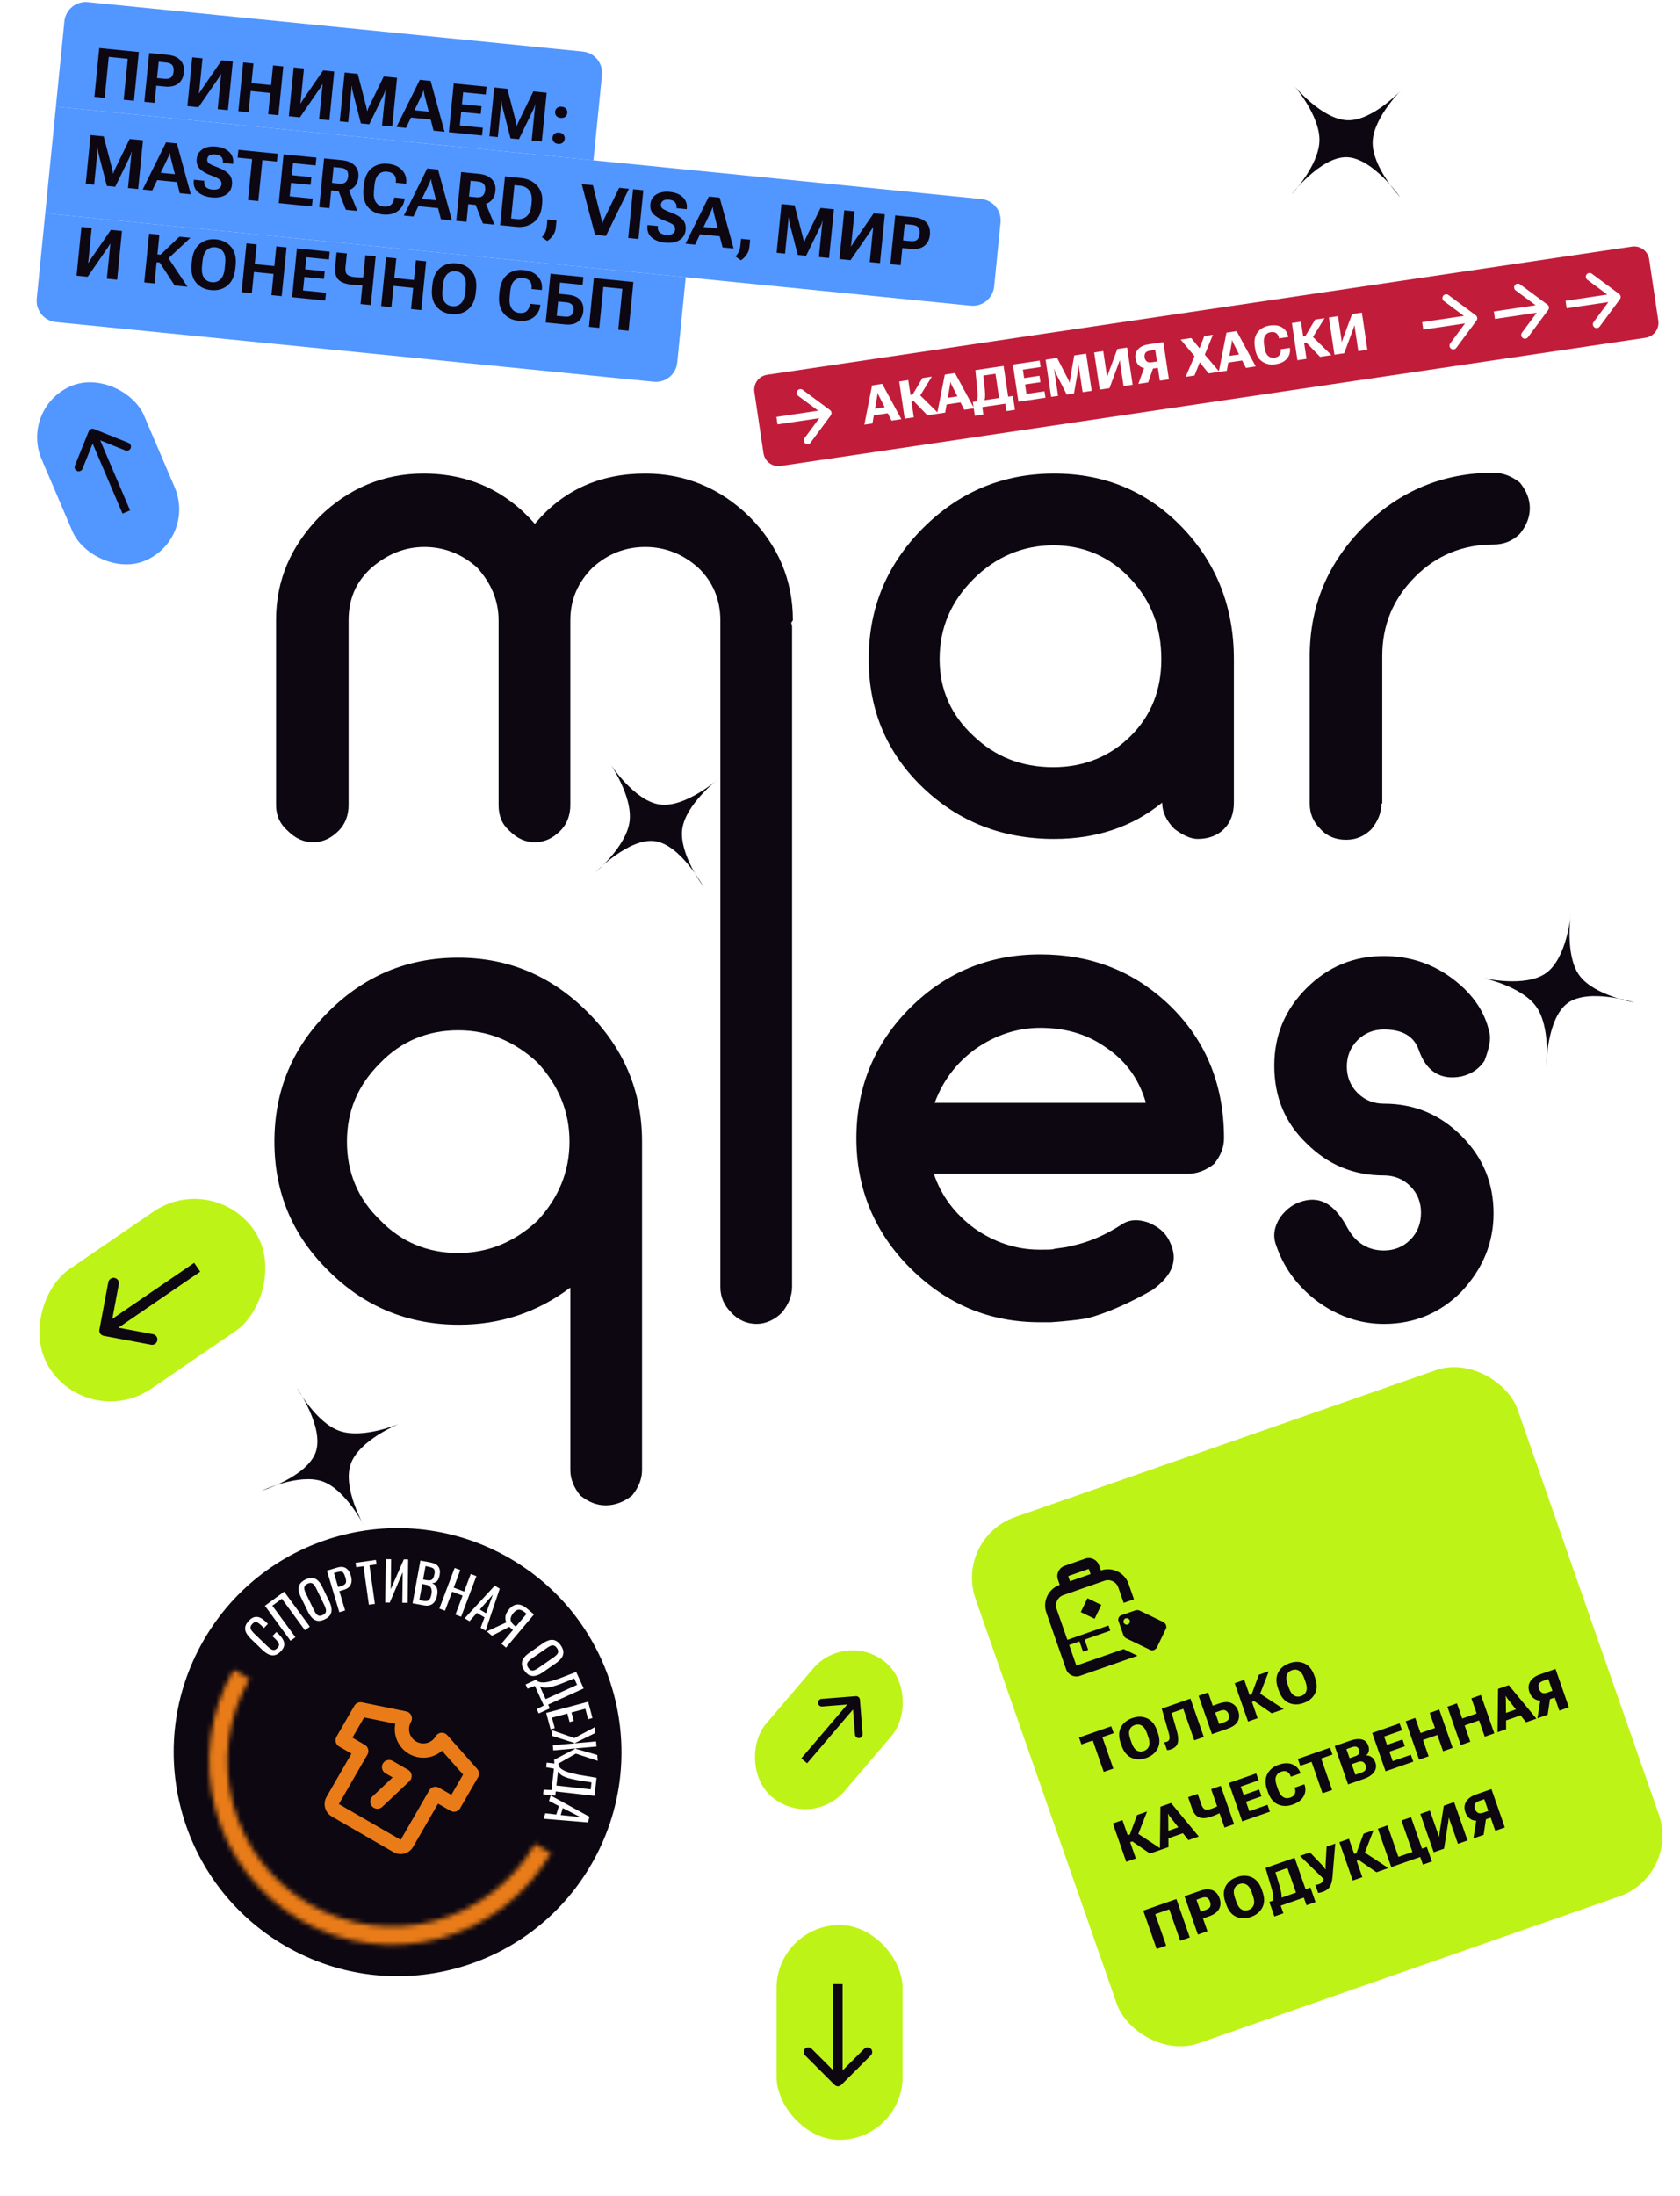 <svg width="346" height="452" viewBox="0 0 346 452" fill="none" xmlns="http://www.w3.org/2000/svg">
<path d="M162.957 128.205C162.957 128.375 163.127 128.545 163.127 129.054V264.867C163.127 266.904 162.278 268.602 161.09 270.13C159.562 271.658 157.695 272.506 155.827 272.506C153.79 272.506 151.922 271.658 150.564 270.13C149.206 268.772 148.357 267.074 148.357 264.867V127.696C148.357 123.452 146.83 119.717 143.774 116.831C140.548 113.945 136.813 112.587 132.909 112.587C128.834 112.587 125.269 113.945 122.044 116.831C118.988 119.887 117.46 123.452 117.46 127.696V165.723C117.46 167.761 116.781 169.628 115.423 170.986C113.895 172.514 112.197 173.363 110.16 173.363C108.123 173.363 106.425 172.514 104.897 170.986C103.369 169.628 102.69 167.93 102.69 165.723V127.696C102.69 123.621 101.162 120.056 98.276 116.831C95.051 113.945 91.316 112.587 87.411 112.587C83.507 112.587 79.942 113.945 76.546 116.831C73.321 119.717 71.793 123.282 71.793 127.696V165.723C71.793 167.761 71.114 169.628 69.756 170.986C68.228 172.514 66.53 173.363 64.493 173.363C62.456 173.363 60.758 172.514 59.23 170.986C57.702 169.628 56.853 167.93 56.853 165.723V127.696C56.853 119.377 59.909 112.417 65.851 106.305C71.793 100.533 78.923 97.477 87.242 97.477C96.579 97.477 104.218 101.043 110.16 107.833C115.932 100.873 123.572 97.477 132.909 97.477C141.227 97.477 148.357 100.533 154.299 106.305C160.241 112.247 163.297 119.377 163.297 127.696C163.127 127.866 162.957 128.205 162.957 128.205Z" fill="#0D0711"/>
<path d="M254.12 165.214C254.12 167.421 253.441 169.289 252.083 170.647C250.725 172.005 248.858 172.684 246.651 172.684C245.293 172.684 243.765 172.005 241.897 170.647C240.2 168.949 239.351 167.082 239.351 165.214C233.069 170.307 225.6 172.684 217.111 172.684C206.416 172.684 197.419 169.119 190.119 162.158C182.649 155.028 178.914 146.2 178.914 135.675C178.914 125.149 182.649 116.152 190.119 108.682C197.588 101.212 206.586 97.477 217.111 97.477C227.637 97.477 236.465 101.212 243.595 108.682C250.555 115.982 254.12 124.98 254.12 135.675V165.214ZM216.942 157.914C223.223 157.914 228.656 155.707 232.9 151.463C237.144 147.219 239.181 141.956 239.181 135.675C239.181 129.224 237.144 123.791 232.9 119.207C228.656 114.624 223.223 112.247 216.942 112.247C210.66 112.247 205.058 114.624 200.474 119.207C195.891 123.791 193.514 129.224 193.514 135.675C193.514 141.956 195.891 147.219 200.474 151.463C204.888 155.707 210.321 157.914 216.942 157.914Z" fill="#0D0711"/>
<path d="M284.508 165.384C284.508 167.251 283.829 168.949 282.471 170.647C280.943 172.175 279.245 172.854 277.208 172.854C275.171 172.854 273.303 172.175 271.945 170.647C270.417 169.119 269.738 167.421 269.738 165.384V135.165C269.738 124.64 273.473 115.812 280.943 108.342C288.243 101.042 297.24 97.308 307.596 97.308C309.464 97.308 311.331 97.987 313.029 99.345C314.387 101.042 315.066 102.74 315.066 104.608C315.066 106.475 314.387 108.173 313.029 109.87C311.501 111.398 309.633 112.077 307.596 112.077C301.315 112.077 295.882 114.284 291.468 118.698C286.885 123.282 284.678 128.714 284.678 134.996V165.384H284.508Z" fill="#0D0711"/>
<path d="M132.231 302.555C132.231 304.423 131.552 306.12 130.194 307.818C128.496 309.176 126.629 309.855 124.762 309.855C122.894 309.855 121.196 309.176 119.499 307.818C118.141 306.12 117.462 304.423 117.462 302.555V265.037C110.671 270.13 103.032 272.676 94.543 272.676C84.018 272.676 75.02 268.941 67.72 261.641C60.251 254.341 56.516 245.514 56.516 234.988C56.516 224.463 60.251 215.635 67.55 208.335C75.02 200.865 83.848 197.13 94.373 197.13C104.729 197.13 113.557 200.865 121.027 208.335C128.496 215.805 132.231 224.632 132.231 234.988V302.555ZM117.292 234.988C117.292 228.877 115.085 223.444 110.671 218.691C105.918 214.277 100.485 212.07 94.373 212.07C88.092 212.07 82.66 214.277 78.246 218.86C73.662 223.444 71.455 228.707 71.455 234.988C71.455 241.269 73.662 246.702 78.246 251.116C82.66 255.7 88.092 257.907 94.373 257.907C100.485 257.907 105.918 255.7 110.671 251.286C115.085 246.532 117.292 241.1 117.292 234.988Z" fill="#0D0711"/>
<path d="M192.329 241.609C193.857 246.193 196.743 249.928 200.648 252.814C204.722 255.7 209.306 257.227 214.059 257.227C215.927 257.227 216.945 257.227 217.115 257.058L218.303 256.888L219.492 256.718L220.34 256.548L221.02 256.379C224.075 255.7 227.471 254.341 230.866 252.134C232.564 250.946 234.431 250.946 236.468 251.625C238.505 252.474 240.033 253.662 240.882 255.53C242.75 259.265 241.561 262.49 237.317 265.546C232.224 268.432 227.81 270.299 224.075 271.318L223.057 271.488L221.868 271.658L220.34 271.827L218.643 271.997L216.436 272.167H214.229C203.703 272.167 194.876 268.432 187.406 260.962C180.106 253.662 176.371 244.665 176.371 234.309C176.371 223.784 180.106 214.786 187.406 207.486C194.706 200.186 203.703 196.451 214.229 196.451C224.415 196.451 232.903 199.677 240.033 206.128C248.012 213.428 252.087 222.765 252.087 234.309C252.087 236.176 251.408 237.874 250.05 239.572C248.352 240.93 246.484 241.609 244.617 241.609H192.329ZM235.959 226.839C234.431 221.746 231.545 218.011 227.301 215.295C223.566 212.749 219.152 211.56 214.229 211.56C209.475 211.56 204.892 213.088 200.817 215.974C196.913 218.86 194.197 222.425 192.499 227.009H235.959V226.839Z" fill="#0D0711"/>
<path d="M277.551 252.813C279.249 255.869 281.795 257.397 285.021 257.397C287.058 257.397 288.926 256.718 290.454 255.19C291.981 253.662 292.66 251.795 292.66 249.588C292.66 247.551 291.981 245.683 290.454 244.155C288.926 242.627 287.058 241.948 285.021 241.948C278.74 241.948 273.477 239.741 269.063 235.327C264.649 231.083 262.442 225.821 262.442 219.369C262.442 213.088 264.649 207.825 269.063 203.411C273.477 198.997 278.74 196.791 285.021 196.791C290.284 196.791 295.037 198.318 299.281 201.544C303.525 204.77 305.902 208.504 306.751 212.579C307.091 213.767 306.751 215.635 305.732 218.351C304.714 219.879 303.186 221.067 300.979 221.576C296.735 222.425 293.679 220.558 292.151 215.974C291.133 213.258 288.756 211.9 285.021 211.9C282.984 211.9 281.116 212.579 279.588 214.107C278.061 215.635 277.382 217.502 277.382 219.539C277.382 221.576 278.061 223.444 279.588 224.972C281.116 226.5 282.984 227.179 285.021 227.179C291.302 227.179 296.565 229.386 300.979 233.8C305.393 238.214 307.6 243.476 307.6 249.758C307.6 255.869 305.393 261.132 300.979 265.885C296.565 270.299 291.302 272.506 285.021 272.506C279.928 272.506 275.175 270.809 270.93 267.583C267.026 264.527 264.31 260.792 262.782 256.209C262.103 254.341 262.442 252.474 263.63 250.606C264.989 248.739 266.517 247.72 268.384 247.211C272.119 246.193 275.005 248.06 277.551 252.813Z" fill="#0D0711"/>
<rect x="196.564" y="316.624" width="118.246" height="114.717" rx="13.236" transform="rotate(-19.233 196.564 316.624)" fill="#BEF318"/>
<g clip-path="url(#clip0_52_1860)">
<path d="M226.723 323.257L226.353 322.198C225.947 321.033 224.661 320.413 223.497 320.819L219.261 322.297C218.097 322.703 217.476 323.989 217.882 325.153L218.252 326.212C215.922 327.025 214.681 329.596 215.494 331.925L219.557 343.572C219.964 344.737 221.249 345.358 222.414 344.951L234.273 340.814L231.416 339.435L221.675 342.834L220.198 338.598L222.315 337.859L223.054 339.977L224.113 339.608L223.374 337.49L228.668 335.643L228.299 334.584L219.828 337.539L217.612 331.186C217.205 330.022 217.826 328.736 218.991 328.33L227.461 325.375C228.626 324.968 229.911 325.589 230.318 326.753L231.426 329.93L233.544 329.191L232.435 326.015C231.623 323.685 229.052 322.444 226.723 323.257ZM224.605 323.996L220.369 325.473L220 324.414L224.235 322.937L224.605 323.996ZM223.965 328.97L222.586 331.826L225.442 333.205L226.821 330.349L223.965 328.97ZM239.71 333.929L234.568 331.447C234.319 331.415 234.071 331.383 233.859 331.457L230.894 332.491C230.471 332.639 230.195 333.21 230.343 333.634L231.377 336.598C231.451 336.81 231.631 336.985 231.81 337.16L236.952 339.642C237.095 339.711 237.344 339.743 237.661 339.632C237.873 339.558 238.048 339.378 238.223 339.198L240.153 335.199C240.222 335.057 240.254 334.808 240.143 334.49C240.069 334.278 239.89 334.104 239.71 333.929ZM232.268 334.387C231.951 334.498 231.522 334.291 231.411 333.973C231.301 333.656 231.507 333.227 231.825 333.116C232.143 333.006 232.571 333.212 232.682 333.53C232.793 333.848 232.586 334.276 232.268 334.387Z" fill="#0D0711"/>
</g>
<path d="M222.726 359.064L222.23 357.643L228.864 355.328L229.36 356.749L227.033 357.561L229.292 364.038L227.318 364.727L225.058 358.25L222.726 359.064ZM230.976 359.289L230.809 358.811C230.369 357.549 230.379 356.469 230.84 355.57C231.305 354.669 232.089 354.027 233.192 353.642C234.291 353.258 235.306 353.273 236.238 353.687C237.169 354.1 237.854 354.938 238.295 356.2L238.461 356.677C238.902 357.939 238.886 359.022 238.414 359.925C237.942 360.828 237.156 361.471 236.057 361.854C234.954 362.239 233.941 362.224 233.017 361.808C232.096 361.39 231.416 360.551 230.976 359.289ZM233.059 358.738C233.329 359.512 233.681 360.032 234.115 360.299C234.551 360.56 235.031 360.6 235.555 360.417C236.087 360.231 236.444 359.9 236.626 359.423C236.807 358.942 236.763 358.314 236.493 357.54L236.219 356.754C235.947 355.976 235.592 355.457 235.152 355.197C234.711 354.933 234.225 354.894 233.693 355.079C233.169 355.262 232.818 355.593 232.641 356.073C232.466 356.548 232.514 357.174 232.785 357.952L233.059 358.738ZM239.262 351.7L245.175 349.638L247.93 357.536L245.961 358.222L243.702 351.746L241.304 352.582L242.352 356.214C242.651 357.246 242.725 358.078 242.572 358.711C242.424 359.343 241.942 359.801 241.129 360.085C241.013 360.125 240.888 360.161 240.752 360.192C240.621 360.222 240.489 360.235 240.359 360.232L239.791 358.605C239.889 358.607 239.976 358.601 240.052 358.586C240.127 358.568 240.203 358.546 240.278 358.52C240.618 358.401 240.809 358.192 240.851 357.894C240.895 357.59 240.828 357.129 240.648 356.51L239.262 351.7ZM246.851 349.053L248.82 348.366L249.772 351.094L251.02 350.659C252.09 350.286 252.954 350.252 253.613 350.558C254.275 350.862 254.741 351.401 255.011 352.175C255.284 352.96 255.255 353.672 254.922 354.311C254.593 354.949 253.892 355.456 252.818 355.83L249.606 356.951L246.851 349.053ZM250.262 352.499L251.085 354.859L252.197 354.471C252.642 354.316 252.928 354.105 253.053 353.838C253.178 353.567 253.174 353.242 253.042 352.862C252.914 352.497 252.716 352.242 252.446 352.096C252.176 351.951 251.819 351.956 251.374 352.111L250.262 352.499ZM261.914 352.657L258.08 350.003L258.979 348.254L264.383 351.796L261.914 352.657ZM256.437 349.201L257.788 348.73L259.262 344.723L261.318 344.006L259.025 349.904L256.937 350.633L256.437 349.201ZM257.038 354.358L254.283 346.46L256.257 345.771L259.012 353.669L257.038 354.358ZM263.37 347.987L263.204 347.51C262.763 346.248 262.774 345.167 263.235 344.268C263.7 343.368 264.483 342.725 265.586 342.34C266.686 341.957 267.701 341.972 268.632 342.385C269.563 342.798 270.249 343.636 270.689 344.898L270.856 345.376C271.296 346.638 271.28 347.72 270.808 348.623C270.336 349.526 269.551 350.169 268.451 350.553C267.348 350.937 266.335 350.922 265.411 350.506C264.491 350.089 263.81 349.249 263.37 347.987ZM265.454 347.437C265.724 348.211 266.076 348.731 266.509 348.997C266.945 349.259 267.426 349.298 267.95 349.115C268.482 348.93 268.839 348.598 269.021 348.121C269.202 347.64 269.157 347.013 268.887 346.239L268.613 345.452C268.342 344.675 267.986 344.156 267.547 343.895C267.106 343.631 266.619 343.592 266.088 343.778C265.563 343.961 265.213 344.292 265.035 344.772C264.86 345.246 264.908 345.873 265.179 346.65L265.454 347.437ZM236.831 381.531L232.997 378.877L233.895 377.128L239.299 380.67L236.831 381.531ZM231.354 378.075L232.705 377.604L234.179 373.597L236.234 372.88L233.942 378.779L231.853 379.507L231.354 378.075ZM231.954 383.232L229.199 375.334L231.173 374.645L233.929 382.543L231.954 383.232ZM238.881 380.816L238.986 371.889L241.188 371.121L246.888 378.022L244.751 378.768L241.007 374.002C240.919 373.89 240.841 373.782 240.771 373.676C240.706 373.569 240.641 373.46 240.578 373.348L240.535 373.363C240.554 373.49 240.57 373.616 240.582 373.742C240.597 373.867 240.603 374.001 240.6 374.144L240.65 380.199L238.881 380.816ZM240.059 378.592L240.008 377.052L243.458 375.848L244.382 377.083L240.059 378.592ZM247.428 371.445C247.621 371.998 247.877 372.329 248.194 372.437C248.511 372.542 248.937 372.501 249.472 372.314C249.917 372.159 250.298 372.001 250.615 371.842C250.932 371.679 251.257 371.49 251.592 371.276L252.081 372.676C251.657 372.949 251.252 373.179 250.867 373.367C250.485 373.549 250.046 373.726 249.55 373.899C248.458 374.28 247.592 374.339 246.953 374.075C246.317 373.81 245.84 373.222 245.522 372.311L244.691 369.929L246.66 369.243L247.428 371.445ZM251.412 367.585L254.167 375.483L252.193 376.172L249.437 368.274L251.412 367.585ZM255.833 374.902L253.077 367.004L258.724 365.034L259.22 366.455L255.531 367.742L256.129 369.456L259.319 368.343L259.807 369.743L256.617 370.855L257.297 372.803L261.045 371.495L261.539 372.911L255.833 374.902ZM261.134 368.89L260.968 368.413C260.526 367.147 260.537 366.067 260.999 365.171C261.464 364.271 262.251 363.627 263.361 363.24C264.424 362.869 265.351 362.839 266.142 363.152C266.932 363.464 267.488 364.041 267.81 364.882L267.857 365.017L265.856 365.716L265.795 365.56C265.633 365.13 265.39 364.834 265.065 364.671C264.741 364.509 264.335 364.512 263.846 364.683C263.337 364.861 262.989 365.183 262.802 365.649C262.62 366.115 262.665 366.738 262.937 367.519L263.233 368.365C263.496 369.121 263.843 369.633 264.273 369.9C264.706 370.163 265.191 370.201 265.73 370.013C266.211 369.845 266.524 369.592 266.67 369.253C266.814 368.91 266.82 368.531 266.687 368.115L266.639 367.961L268.641 367.263L268.694 367.415C268.961 368.263 268.881 369.056 268.453 369.793C268.028 370.529 267.286 371.082 266.226 371.452C265.113 371.841 264.095 371.825 263.173 371.404C262.252 370.983 261.572 370.145 261.134 368.89ZM267.79 363.465L267.295 362.044L273.929 359.729L274.424 361.15L272.097 361.962L274.357 368.439L272.382 369.128L270.123 362.651L267.79 363.465ZM277.639 367.294L274.883 359.396L278.035 358.297C278.982 357.966 279.785 357.877 280.442 358.029C281.103 358.18 281.558 358.611 281.807 359.323C281.958 359.757 281.987 360.149 281.894 360.498C281.8 360.847 281.628 361.12 281.376 361.317L281.384 361.339C281.774 361.316 282.14 361.424 282.482 361.662C282.823 361.895 283.084 362.269 283.263 362.783C283.514 363.502 283.423 364.161 282.99 364.758C282.558 365.355 281.879 365.815 280.953 366.138L277.639 367.294ZM279.141 365.304L280.459 364.844C280.86 364.704 281.121 364.503 281.241 364.242C281.364 363.98 281.368 363.681 281.25 363.345C281.134 363.012 280.946 362.782 280.686 362.653C280.43 362.523 280.101 362.529 279.7 362.669L278.382 363.129L279.141 365.304ZM277.952 361.897L279.113 361.492C279.511 361.353 279.768 361.172 279.885 360.949C280.005 360.725 280.013 360.462 279.909 360.162C279.805 359.866 279.636 359.667 279.402 359.566C279.172 359.464 278.858 359.482 278.46 359.621L277.299 360.026L277.952 361.897ZM285.363 364.599L282.608 356.701L288.254 354.731L288.75 356.153L285.062 357.439L285.66 359.154L288.849 358.041L289.337 359.44L286.148 360.553L286.827 362.5L290.576 361.193L291.069 362.608L285.363 364.599ZM292.263 362.192L289.507 354.294L291.477 353.607L292.563 356.721L295.535 355.684L294.449 352.57L296.418 351.883L299.174 359.781L297.204 360.468L296.035 357.116L293.062 358.153L294.232 361.505L292.263 362.192ZM300.844 359.198L298.089 351.3L300.058 350.613L301.144 353.727L304.117 352.69L303.03 349.576L305 348.889L307.755 356.787L305.786 357.474L304.616 354.122L301.644 355.159L302.813 358.511L300.844 359.198ZM308.422 356.555L308.527 347.628L310.729 346.86L316.429 353.761L314.291 354.507L310.548 349.741C310.46 349.629 310.382 349.521 310.312 349.415C310.247 349.308 310.182 349.199 310.119 349.087L310.075 349.102C310.095 349.229 310.111 349.355 310.122 349.481C310.137 349.606 310.144 349.74 310.141 349.883L310.19 355.938L308.422 356.555ZM309.599 354.331L309.549 352.791L312.999 351.587L313.923 352.822L309.599 354.331ZM323.117 351.428L321.148 352.115L320.203 349.408L318.43 350.027L318.009 349.955C317.256 350.112 316.62 350.038 316.1 349.732C315.582 349.422 315.21 348.942 314.982 348.291C314.705 347.495 314.757 346.773 315.139 346.125C315.522 345.476 316.212 344.978 317.21 344.63L320.361 343.53L323.117 351.428ZM319.721 348.025L318.879 345.611L317.837 345.974C317.353 346.144 317.052 346.37 316.936 346.654C316.824 346.936 316.83 347.255 316.953 347.609C317.08 347.971 317.277 348.235 317.546 348.4C317.817 348.561 318.195 348.557 318.679 348.388L319.721 348.025ZM318.75 352.951L316.64 353.688L317.336 349.368L319.386 348.653L318.75 352.951ZM238.213 401.172L235.458 393.274L242.282 390.893L245.037 398.791L243.068 399.478L240.808 393.001L237.922 394.008L240.182 400.485L238.213 401.172ZM246.708 398.208L243.952 390.31L247.174 389.186C248.162 388.842 249 388.803 249.689 389.069C250.382 389.335 250.875 389.889 251.169 390.731C251.463 391.574 251.425 392.318 251.053 392.962C250.682 393.607 250.001 394.102 249.01 394.448L247.757 394.885L248.677 397.521L246.708 398.208ZM247.271 393.491L248.366 393.109C248.844 392.942 249.137 392.718 249.245 392.437C249.354 392.156 249.34 391.818 249.202 391.424C249.066 391.033 248.869 390.765 248.611 390.62C248.353 390.471 247.985 390.48 247.507 390.646L246.411 391.028L247.271 393.491ZM252.541 392.011L252.374 391.534C251.934 390.272 251.944 389.191 252.405 388.292C252.87 387.392 253.654 386.749 254.757 386.364C255.856 385.981 256.872 385.996 257.803 386.409C258.734 386.823 259.42 387.66 259.86 388.922L260.027 389.4C260.467 390.662 260.451 391.744 259.979 392.647C259.507 393.55 258.721 394.193 257.622 394.577C256.519 394.962 255.506 394.946 254.582 394.53C253.661 394.113 252.981 393.273 252.541 392.011ZM254.624 391.461C254.894 392.235 255.246 392.755 255.68 393.021C256.116 393.283 256.596 393.322 257.121 393.139C257.652 392.954 258.009 392.623 258.191 392.145C258.373 391.664 258.328 391.037 258.058 390.263L257.784 389.476C257.512 388.699 257.157 388.18 256.717 387.92C256.276 387.656 255.79 387.616 255.258 387.802C254.734 387.985 254.383 388.316 254.206 388.796C254.031 389.271 254.079 389.897 254.35 390.674L254.624 391.461ZM269.073 392.17L268.525 390.597L263.767 392.257L264.316 393.83L262.461 394.477L261.416 391.483L269.889 388.527L270.934 391.521L269.073 392.17ZM260.643 384.487L266.632 382.398L269.387 390.296L267.413 390.985L265.153 384.508L262.679 385.371L263.518 388.157C263.754 388.939 263.892 389.568 263.933 390.045C263.972 390.518 263.934 390.967 263.819 391.393L262.072 392.002C262.209 391.488 262.268 391.001 262.25 390.541C262.234 390.076 262.102 389.43 261.854 388.604L260.643 384.487ZM270.895 387.975C270.998 387.967 271.113 387.954 271.24 387.934C271.366 387.91 271.497 387.874 271.635 387.826C271.924 387.725 272.151 387.585 272.316 387.406C272.479 387.224 272.586 386.943 272.636 386.564L272.682 386.816L267.733 382.014L269.794 381.295L272.337 383.961C272.515 384.146 272.64 384.302 272.712 384.427C272.783 384.548 272.869 384.668 272.971 384.786L273.015 384.771C273.015 384.621 273.011 384.474 273.001 384.332C272.991 384.185 272.994 383.99 273.01 383.745L273.217 380.101L274.996 379.48L274.432 386.303C274.359 387.2 274.174 387.886 273.877 388.358C273.582 388.826 273.098 389.178 272.425 389.412C272.197 389.492 272.012 389.547 271.868 389.576C271.729 389.609 271.597 389.624 271.471 389.624L270.895 387.975ZM283.48 385.379L279.645 382.726L280.544 380.976L285.948 384.518L283.48 385.379ZM278.003 381.924L279.353 381.452L280.827 377.446L282.883 376.728L280.591 382.627L278.502 383.356L278.003 381.924ZM278.603 387.081L275.848 379.183L277.822 378.494L280.578 386.392L278.603 387.081ZM293.049 383.805L292.5 382.232L286.534 384.314L283.778 376.416L285.747 375.729L288.007 382.206L290.893 381.199L288.633 374.722L290.607 374.034L292.867 380.51L293.86 380.164L294.904 383.158L293.049 383.805ZM302.237 378.835L300.263 379.524L298.694 375.027C298.651 374.905 298.604 374.765 298.554 374.608C298.502 374.448 298.455 374.303 298.415 374.176L298.366 374.193C298.355 374.334 298.339 374.476 298.319 374.617C298.302 374.753 298.283 374.901 298.262 375.063L297.404 380.522L295.278 381.263L292.522 373.366L294.491 372.679L296.045 377.132C296.088 377.255 296.139 377.407 296.199 377.59C296.257 377.768 296.306 377.919 296.345 378.044L296.394 378.027C296.405 377.909 296.419 377.768 296.435 377.604C296.454 377.439 296.474 377.28 296.494 377.128L297.35 371.681L299.482 370.938L302.237 378.835ZM309.924 376.154L307.954 376.841L307.01 374.134L305.236 374.753L304.816 374.681C304.063 374.838 303.427 374.764 302.907 374.458C302.389 374.148 302.016 373.668 301.789 373.017C301.512 372.221 301.564 371.499 301.946 370.851C302.328 370.202 303.019 369.704 304.017 369.355L307.168 368.256L309.924 376.154ZM306.528 372.751L305.685 370.337L304.644 370.7C304.159 370.869 303.859 371.096 303.743 371.38C303.631 371.662 303.636 371.981 303.76 372.335C303.886 372.697 304.084 372.96 304.353 373.126C304.624 373.287 305.002 373.283 305.486 373.114L306.528 372.751ZM305.557 377.677L303.447 378.413L304.143 374.094L306.193 373.379L305.557 377.677Z" fill="#0D0711"/>
<path d="M13.261 4.39C13.503 1.966 15.665 0.196 18.09 0.438L120.026 10.608C122.451 10.85 124.22 13.012 123.978 15.437L122.226 32.998L11.509 21.952L13.261 4.39Z" fill="#5296FF"/>
<path d="M11.51 21.952L202.111 40.968C204.536 41.211 206.305 43.372 206.063 45.797L204.749 58.968C204.507 61.393 202.345 63.162 199.921 62.92L9.32 43.904L11.51 21.952Z" fill="#5296FF"/>
<path d="M9.318 43.904L141.231 57.065L139.479 74.627C139.237 77.051 137.075 78.821 134.65 78.579L11.519 66.294C9.094 66.052 7.324 63.89 7.566 61.465L9.318 43.904Z" fill="#5296FF"/>
<path d="M19.44 19.927L20.442 9.889L28.591 10.702L27.589 20.74L25.473 20.529L26.314 12.098L22.398 11.707L21.557 20.138L19.44 19.927ZM29.726 20.953L30.728 10.916L34.554 11.297C35.721 11.414 36.59 11.784 37.159 12.407C37.733 13.03 37.967 13.864 37.863 14.907C37.76 15.946 37.365 16.719 36.678 17.226C35.996 17.733 35.069 17.929 33.897 17.812L32.188 17.641L31.836 21.164L29.726 20.953ZM32.345 16.062L33.869 16.214C34.517 16.279 34.98 16.174 35.258 15.9C35.536 15.626 35.701 15.225 35.754 14.697C35.806 14.173 35.722 13.754 35.503 13.439C35.284 13.12 34.851 12.928 34.203 12.864L32.679 12.712L32.345 16.062ZM46.948 22.672L44.831 22.46L45.441 16.346C45.458 16.185 45.475 16.008 45.494 15.815C45.519 15.617 45.541 15.439 45.562 15.278L45.514 15.273C45.425 15.418 45.337 15.56 45.248 15.7C45.16 15.839 45.061 15.992 44.952 16.157L40.881 22.066L38.592 21.838L39.594 11.8L41.71 12.011L41.1 18.127C41.084 18.287 41.064 18.466 41.039 18.663C41.02 18.861 41 19.038 40.98 19.194L41.035 19.199C41.107 19.081 41.19 18.943 41.285 18.785C41.384 18.628 41.486 18.471 41.59 18.315L45.66 12.405L47.949 12.634L46.948 22.672ZM49.085 22.885L50.087 12.847L52.196 13.058L51.792 17.111L55.832 17.514L56.236 13.461L58.346 13.671L57.344 23.709L55.234 23.498L55.67 19.134L51.63 18.731L51.195 23.095L49.085 22.885ZM67.837 24.756L65.721 24.545L66.331 18.43C66.347 18.269 66.364 18.092 66.383 17.899C66.408 17.702 66.43 17.523 66.451 17.362L66.403 17.358C66.314 17.502 66.226 17.644 66.137 17.784C66.049 17.923 65.95 18.076 65.841 18.241L61.77 24.151L59.481 23.922L60.483 13.884L62.599 14.095L61.989 20.211C61.973 20.372 61.953 20.55 61.929 20.748C61.909 20.945 61.889 21.122 61.869 21.278L61.924 21.283C61.996 21.165 62.079 21.027 62.174 20.87C62.273 20.712 62.375 20.555 62.479 20.399L66.55 14.49L68.838 14.718L67.837 24.756ZM69.974 24.969L70.976 14.931L73.678 15.201L75.429 21.941C75.468 22.103 75.502 22.255 75.529 22.397C75.557 22.535 75.577 22.69 75.587 22.862L75.629 22.866C75.678 22.7 75.73 22.549 75.785 22.416C75.84 22.282 75.903 22.142 75.973 21.996L79.028 15.735L81.772 16.008L80.77 26.046L78.681 25.838L79.32 19.433C79.336 19.277 79.355 19.107 79.378 18.924C79.406 18.736 79.435 18.567 79.463 18.417L79.408 18.412C79.37 18.561 79.319 18.727 79.254 18.911C79.194 19.091 79.129 19.256 79.058 19.407L76.055 25.576L74.324 25.403L72.619 18.765C72.58 18.603 72.546 18.428 72.519 18.239C72.491 18.046 72.474 17.873 72.466 17.719L72.411 17.713C72.409 17.866 72.402 18.037 72.388 18.226C72.378 18.411 72.366 18.581 72.35 18.738L71.711 25.142L69.974 24.969ZM81.653 26.134L86.465 16.428L88.691 16.65L91.559 27.123L89.284 26.896L87.414 19.544C87.374 19.383 87.343 19.229 87.321 19.083C87.303 18.937 87.287 18.791 87.274 18.646L87.219 18.641C87.177 18.78 87.13 18.922 87.079 19.065C87.032 19.205 86.974 19.347 86.904 19.494L83.618 26.33L81.653 26.134ZM84.031 24.137L84.677 22.62L89.11 23.063L89.45 24.677L84.031 24.137ZM92.449 27.211L93.45 17.174L100.207 17.848L100.046 19.454L95.386 18.989L95.139 21.464L99.172 21.866L99.014 23.452L94.981 23.05L94.704 25.821L99.441 26.294L99.281 27.893L92.449 27.211ZM100.791 28.044L101.792 18.006L104.495 18.276L106.245 25.016C106.285 25.178 106.318 25.33 106.346 25.472C106.374 25.609 106.393 25.764 106.404 25.937L106.445 25.941C106.494 25.774 106.547 25.624 106.602 25.49C106.657 25.357 106.72 25.216 106.79 25.07L109.845 18.809L112.588 19.083L111.587 29.121L109.498 28.912L110.137 22.508C110.153 22.352 110.172 22.182 110.195 21.998C110.223 21.811 110.251 21.642 110.28 21.492L110.225 21.486C110.187 21.636 110.135 21.802 110.071 21.986C110.011 22.166 109.946 22.331 109.875 22.482L106.871 28.65L105.141 28.478L103.436 21.839C103.396 21.677 103.363 21.502 103.335 21.314C103.308 21.121 103.29 20.947 103.283 20.794L103.227 20.788C103.226 20.941 103.218 21.112 103.204 21.301C103.195 21.486 103.183 21.656 103.167 21.812L102.528 28.217L100.791 28.044ZM113.79 28.324C113.822 28.007 113.957 27.747 114.195 27.543C114.434 27.335 114.756 27.251 115.16 27.291C115.565 27.331 115.864 27.477 116.057 27.729C116.255 27.976 116.338 28.258 116.306 28.575C116.275 28.892 116.139 29.155 115.9 29.363C115.662 29.567 115.341 29.648 114.936 29.608C114.527 29.567 114.226 29.424 114.032 29.177C113.839 28.925 113.758 28.641 113.79 28.324ZM114.322 22.995C114.353 22.678 114.488 22.417 114.727 22.214C114.966 22.006 115.29 21.922 115.699 21.963C116.103 22.003 116.402 22.149 116.595 22.4C116.789 22.647 116.87 22.929 116.838 23.246C116.806 23.563 116.669 23.823 116.426 24.026C116.187 24.23 115.866 24.312 115.462 24.271C115.057 24.231 114.758 24.088 114.565 23.841C114.371 23.594 114.29 23.312 114.322 22.995ZM17.653 37.838L18.655 27.8L21.357 28.07L23.108 34.811C23.147 34.972 23.181 35.124 23.209 35.266C23.237 35.404 23.256 35.559 23.267 35.732L23.308 35.736C23.357 35.569 23.409 35.419 23.464 35.285C23.52 35.151 23.582 35.011 23.652 34.865L26.707 28.604L29.451 28.878L28.45 38.915L26.361 38.707L27 32.302C27.015 32.146 27.035 31.976 27.057 31.793C27.085 31.605 27.114 31.436 27.143 31.286L27.088 31.281C27.049 31.43 26.998 31.597 26.933 31.781C26.874 31.96 26.808 32.126 26.738 32.276L23.734 38.445L22.004 38.272L20.299 31.634C20.259 31.472 20.225 31.297 20.198 31.108C20.171 30.916 20.153 30.742 20.145 30.588L20.09 30.583C20.089 30.736 20.081 30.907 20.067 31.096C20.058 31.28 20.045 31.451 20.03 31.607L19.391 38.012L17.653 37.838ZM29.387 39.009L34.199 29.303L36.426 29.525L39.294 39.997L37.019 39.77L35.148 32.419C35.109 32.257 35.078 32.103 35.055 31.957C35.037 31.812 35.022 31.666 35.008 31.521L34.953 31.515C34.911 31.655 34.865 31.797 34.813 31.94C34.767 32.079 34.708 32.222 34.638 32.368L31.352 39.205L29.387 39.009ZM31.766 37.011L32.411 35.495L36.844 35.937L37.184 37.552L31.766 37.011ZM39.909 37.183L39.928 36.997L42.078 37.212L42.063 37.37C42.014 37.862 42.135 38.248 42.428 38.528C42.725 38.803 43.159 38.97 43.729 39.026C44.294 39.083 44.74 39.011 45.066 38.812C45.392 38.612 45.574 38.324 45.612 37.947C45.652 37.547 45.537 37.227 45.269 36.987C45.001 36.742 44.39 36.444 43.436 36.094C42.411 35.718 41.646 35.268 41.141 34.744C40.641 34.216 40.43 33.543 40.507 32.724C40.596 31.837 41.004 31.163 41.732 30.702C42.465 30.241 43.404 30.068 44.548 30.182C45.688 30.296 46.573 30.66 47.203 31.276C47.838 31.891 48.11 32.654 48.02 33.564L48.002 33.736L45.886 33.525L45.901 33.374C45.944 32.946 45.84 32.59 45.59 32.305C45.34 32.016 44.942 31.844 44.395 31.789C43.848 31.735 43.433 31.797 43.151 31.978C42.873 32.159 42.716 32.425 42.681 32.774C42.647 33.123 42.758 33.401 43.016 33.608C43.279 33.811 43.884 34.092 44.833 34.451C45.844 34.83 46.608 35.289 47.125 35.828C47.647 36.368 47.865 37.093 47.779 38.003C47.684 38.955 47.254 39.659 46.489 40.116C45.723 40.574 44.75 40.744 43.569 40.626C42.402 40.509 41.474 40.155 40.786 39.561C40.102 38.969 39.81 38.176 39.909 37.183ZM48.939 32.444L49.099 30.838L57.186 31.645L57.026 33.251L54.041 32.953L53.199 41.385L51.083 41.174L51.924 32.742L48.939 32.444ZM57.405 41.804L58.406 31.767L65.162 32.441L65.002 34.047L60.342 33.582L60.095 36.057L64.128 36.459L63.97 38.045L59.937 37.643L59.66 40.414L64.396 40.887L64.237 42.486L57.405 41.804ZM65.747 42.637L66.748 32.599L70.402 32.963C71.574 33.08 72.459 33.449 73.056 34.071C73.658 34.688 73.909 35.497 73.809 36.499C73.708 37.51 73.3 38.27 72.586 38.779C71.872 39.284 70.931 39.478 69.764 39.361L68.219 39.207L67.856 42.847L65.747 42.637ZM68.375 37.649L69.85 37.796C70.466 37.858 70.913 37.751 71.191 37.477C71.474 37.204 71.642 36.815 71.697 36.309C71.747 35.809 71.66 35.403 71.436 35.093C71.212 34.782 70.791 34.597 70.175 34.535L68.7 34.388L68.375 37.649ZM71.234 43.184L69.338 38.323L71.575 38.442L73.606 43.421L71.234 43.184ZM74.862 38.791L74.924 38.17C75.084 36.561 75.619 35.383 76.53 34.633C77.445 33.884 78.566 33.576 79.894 33.709C81.158 33.835 82.127 34.266 82.801 35.001C83.476 35.732 83.761 36.615 83.658 37.649L83.641 37.821L81.51 37.609L81.531 37.409C81.591 36.807 81.471 36.328 81.172 35.974C80.874 35.614 80.387 35.401 79.711 35.334C79.027 35.265 78.451 35.447 77.986 35.879C77.521 36.306 77.234 37.064 77.125 38.153L77.017 39.242C76.916 40.253 77.044 41.037 77.402 41.592C77.76 42.143 78.3 42.455 79.022 42.527C79.665 42.591 80.162 42.467 80.514 42.154C80.87 41.841 81.093 41.399 81.182 40.828L81.207 40.649L83.338 40.862L83.32 41.041C83.172 42.057 82.706 42.86 81.923 43.45C81.14 44.04 80.117 44.272 78.853 44.146C77.516 44.013 76.475 43.486 75.731 42.568C74.992 41.644 74.703 40.385 74.862 38.791ZM83.175 44.376L87.987 34.669L90.213 34.891L93.082 45.364L90.807 45.137L88.936 37.786C88.897 37.624 88.865 37.47 88.843 37.324C88.825 37.178 88.809 37.033 88.796 36.887L88.741 36.882C88.699 37.022 88.652 37.163 88.601 37.307C88.555 37.446 88.496 37.589 88.426 37.735L85.14 44.572L83.175 44.376ZM85.553 42.378L86.199 40.862L90.632 41.304L90.972 42.918L85.553 42.378ZM93.971 45.453L94.972 35.415L98.626 35.779C99.798 35.896 100.683 36.265 101.28 36.887C101.882 37.504 102.133 38.313 102.033 39.315C101.933 40.326 101.525 41.086 100.81 41.595C100.096 42.1 99.156 42.294 97.988 42.177L96.444 42.023L96.081 45.663L93.971 45.453ZM96.599 40.465L98.075 40.612C98.691 40.674 99.137 40.567 99.415 40.293C99.698 40.02 99.867 39.63 99.922 39.125C99.972 38.624 99.885 38.219 99.66 37.909C99.436 37.599 99.016 37.413 98.4 37.351L96.925 37.204L96.599 40.465ZM99.459 46L97.562 41.139L99.8 41.258L101.83 46.237L99.459 46ZM103.002 46.354L104.004 36.316L107.368 36.652C108.719 36.786 109.809 37.313 110.636 38.231C111.464 39.149 111.804 40.348 111.656 41.828L111.593 42.455C111.445 43.94 110.875 45.05 109.882 45.787C108.89 46.523 107.718 46.824 106.367 46.689L103.002 46.354ZM105.262 44.985L106.497 45.108C107.278 45.186 107.936 44.989 108.47 44.518C109.009 44.047 109.329 43.304 109.431 42.288L109.502 41.571C109.604 40.556 109.436 39.766 109 39.203C108.57 38.635 107.964 38.312 107.182 38.234L105.948 38.111L105.262 44.985ZM111.6 48.806C111.885 48.51 112.11 48.191 112.274 47.85C112.442 47.514 112.548 47.118 112.594 46.663L112.742 45.181L114.61 45.367L114.469 46.85C114.41 47.438 114.221 47.965 113.901 48.43C113.585 48.9 113.186 49.291 112.704 49.605L111.6 48.806ZM119.812 37.893L122.115 38.123L123.882 45.185C123.915 45.319 123.937 45.441 123.949 45.554C123.966 45.663 123.984 45.79 124.002 45.935L124.064 45.941C124.11 45.802 124.153 45.681 124.191 45.578C124.234 45.471 124.282 45.355 124.337 45.231L127.513 38.661L129.533 38.863L124.791 48.562L122.557 48.34L119.812 37.893ZM129.379 48.985L130.381 38.948L132.497 39.159L131.496 49.197L129.379 48.985ZM133.338 46.505L133.356 46.319L135.507 46.533L135.491 46.692C135.442 47.184 135.564 47.569 135.856 47.849C136.154 48.125 136.587 48.291 137.157 48.348C137.723 48.404 138.168 48.333 138.495 48.133C138.821 47.934 139.003 47.646 139.041 47.269C139.08 46.869 138.966 46.549 138.698 46.308C138.43 46.063 137.819 45.766 136.865 45.415C135.84 45.039 135.075 44.589 134.57 44.065C134.07 43.537 133.859 42.864 133.936 42.046C134.024 41.159 134.433 40.484 135.161 40.023C135.894 39.563 136.833 39.389 137.977 39.504C139.117 39.617 140.002 39.982 140.632 40.597C141.267 41.213 141.539 41.976 141.448 42.886L141.431 43.058L139.315 42.847L139.33 42.695C139.372 42.268 139.269 41.912 139.019 41.627C138.769 41.337 138.371 41.165 137.824 41.111C137.277 41.056 136.862 41.119 136.579 41.3C136.301 41.481 136.145 41.746 136.11 42.095C136.075 42.445 136.187 42.723 136.445 42.929C136.708 43.132 137.313 43.413 138.261 43.772C139.273 44.152 140.037 44.611 140.554 45.15C141.076 45.689 141.294 46.414 141.207 47.325C141.112 48.276 140.682 48.98 139.917 49.438C139.152 49.895 138.179 50.065 136.998 49.947C135.83 49.831 134.903 49.476 134.214 48.883C133.531 48.29 133.239 47.498 133.338 46.505ZM141.182 50.163L145.994 40.457L148.22 40.679L151.089 51.151L148.814 50.924L146.943 43.573C146.903 43.411 146.872 43.257 146.85 43.111C146.832 42.966 146.816 42.82 146.803 42.675L146.748 42.669C146.706 42.809 146.659 42.951 146.608 43.094C146.561 43.233 146.503 43.376 146.433 43.522L143.147 50.359L141.182 50.163ZM143.56 48.165L144.206 46.649L148.639 47.091L148.979 48.706L143.56 48.165ZM151.476 52.785C151.761 52.488 151.985 52.169 152.149 51.828C152.317 51.492 152.424 51.097 152.469 50.642L152.617 49.159L154.486 49.346L154.345 50.829C154.286 51.417 154.096 51.944 153.776 52.408C153.46 52.878 153.061 53.27 152.58 53.584L151.476 52.785ZM159.948 52.035L160.949 41.998L163.651 42.267L165.402 49.008C165.442 49.169 165.475 49.321 165.503 49.463C165.531 49.601 165.55 49.756 165.561 49.929L165.602 49.933C165.651 49.766 165.703 49.616 165.759 49.482C165.814 49.348 165.876 49.208 165.947 49.062L169.001 42.801L171.745 43.075L170.744 53.112L168.655 52.904L169.294 46.499C169.309 46.343 169.329 46.173 169.352 45.99C169.38 45.802 169.408 45.633 169.437 45.483L169.382 45.478C169.344 45.627 169.292 45.794 169.227 45.977C169.168 46.157 169.103 46.322 169.032 46.473L166.028 52.642L164.298 52.469L162.593 45.831C162.553 45.669 162.52 45.494 162.492 45.306C162.465 45.112 162.447 44.939 162.439 44.785L162.384 44.779C162.383 44.933 162.375 45.103 162.361 45.292C162.352 45.477 162.339 45.648 162.324 45.804L161.685 52.209L159.948 52.035ZM181.236 54.159L179.12 53.948L179.73 47.833C179.746 47.672 179.764 47.495 179.783 47.302C179.807 47.105 179.83 46.926 179.85 46.766L179.802 46.761C179.714 46.905 179.625 47.047 179.537 47.187C179.449 47.327 179.35 47.48 179.241 47.645L175.17 53.554L172.881 53.326L173.882 43.288L175.999 43.499L175.389 49.614C175.373 49.775 175.352 49.954 175.328 50.151C175.308 50.349 175.288 50.526 175.268 50.681L175.323 50.687C175.396 50.569 175.479 50.431 175.574 50.273C175.673 50.116 175.774 49.959 175.878 49.802L179.949 43.893L182.238 44.121L181.236 54.159ZM183.374 54.373L184.375 44.335L188.201 44.717C189.369 44.833 190.237 45.203 190.806 45.826C191.38 46.449 191.615 47.283 191.511 48.326C191.407 49.365 191.012 50.138 190.325 50.645C189.643 51.152 188.716 51.348 187.544 51.231L185.835 51.06L185.483 54.583L183.374 54.373ZM185.992 49.481L187.516 49.633C188.164 49.698 188.627 49.593 188.905 49.319C189.183 49.045 189.348 48.644 189.401 48.116C189.453 47.592 189.37 47.172 189.15 46.858C188.932 46.539 188.498 46.347 187.85 46.283L186.327 46.131L185.992 49.481ZM24.123 57.578L22.006 57.367L22.616 51.252C22.632 51.091 22.65 50.914 22.669 50.721C22.694 50.524 22.716 50.345 22.737 50.185L22.689 50.18C22.6 50.324 22.511 50.466 22.423 50.606C22.335 50.746 22.236 50.898 22.127 51.064L18.056 56.973L15.767 56.744L16.769 46.707L18.885 46.918L18.275 53.033C18.259 53.194 18.239 53.373 18.214 53.57C18.195 53.767 18.175 53.944 18.155 54.1L18.21 54.106C18.282 53.987 18.365 53.849 18.46 53.692C18.559 53.535 18.661 53.378 18.765 53.221L22.835 47.312L25.124 47.54L24.123 57.578ZM35.967 58.76L32.712 53.763L34.357 52.632L38.607 59.023L35.967 58.76ZM31.462 52.267L33.062 52.426L36.948 48.72L39.223 48.947L33.665 54.123L31.301 53.887L31.462 52.267ZM29.707 58.135L30.708 48.097L32.825 48.309L31.823 58.346L29.707 58.135ZM39.456 54.352L39.518 53.732C39.678 52.128 40.218 50.952 41.137 50.203C42.062 49.451 43.184 49.14 44.503 49.272C45.822 49.403 46.862 49.93 47.625 50.85C48.387 51.767 48.689 53.027 48.529 54.631L48.467 55.251C48.307 56.855 47.762 58.033 46.833 58.786C45.904 59.533 44.781 59.841 43.461 59.709C42.142 59.578 41.104 59.054 40.346 58.138C39.593 57.218 39.296 55.956 39.456 54.352ZM41.608 54.769C41.504 55.808 41.636 56.603 42.003 57.155C42.375 57.707 42.915 58.019 43.623 58.089C44.335 58.16 44.931 57.962 45.409 57.495C45.888 57.027 46.178 56.274 46.282 55.235L46.383 54.222C46.487 53.179 46.351 52.383 45.974 51.835C45.597 51.282 45.053 50.97 44.34 50.899C43.633 50.828 43.042 51.027 42.568 51.495C42.099 51.959 41.813 52.712 41.709 53.756L41.608 54.769ZM49.755 60.136L50.757 50.098L52.866 50.308L52.462 54.362L56.502 54.765L56.906 50.711L59.016 50.922L58.014 60.959L55.904 60.749L56.34 56.385L52.3 55.982L51.865 60.346L49.755 60.136ZM60.151 61.173L61.153 51.135L67.909 51.809L67.749 53.415L63.088 52.95L62.841 55.425L66.874 55.828L66.716 57.413L62.683 57.011L62.407 59.782L67.143 60.255L66.983 61.854L60.151 61.173ZM71.159 54.96C71.085 55.705 71.196 56.219 71.493 56.504C71.79 56.785 72.311 56.962 73.055 57.036C73.584 57.089 74.069 57.114 74.51 57.112C74.956 57.105 75.411 57.079 75.875 57.032L75.719 58.604C75.058 58.668 74.491 58.697 74.018 58.692C73.545 58.687 73.033 58.656 72.481 58.601C71.107 58.464 70.159 58.098 69.639 57.503C69.118 56.903 68.914 56.041 69.026 54.914L69.322 51.95L71.439 52.161L71.159 54.96ZM77.368 52.753L76.366 62.791L74.25 62.579L75.251 52.541L77.368 52.753ZM78.503 63.004L79.505 52.966L81.614 53.176L81.21 57.23L85.25 57.633L85.654 53.58L87.764 53.79L86.763 63.828L84.653 63.617L85.088 59.253L81.048 58.85L80.613 63.214L78.503 63.004ZM88.983 59.294L89.045 58.673C89.205 57.069 89.745 55.893 90.665 55.145C91.589 54.392 92.711 54.082 94.03 54.213C95.349 54.345 96.39 54.871 97.152 55.792C97.915 56.708 98.216 57.968 98.056 59.572L97.994 60.193C97.834 61.797 97.289 62.975 96.36 63.727C95.431 64.475 94.308 64.782 92.989 64.651C91.669 64.519 90.631 63.996 89.873 63.08C89.12 62.16 88.823 60.898 88.983 59.294ZM91.135 59.71C91.031 60.749 91.163 61.544 91.531 62.096C91.903 62.649 92.442 62.96 93.15 63.031C93.863 63.102 94.458 62.904 94.936 62.436C95.415 61.969 95.706 61.215 95.809 60.177L95.91 59.163C96.014 58.12 95.878 57.324 95.501 56.776C95.124 56.223 94.58 55.911 93.868 55.84C93.16 55.77 92.569 55.968 92.095 56.436C91.627 56.9 91.34 57.654 91.236 58.697L91.135 59.71ZM102.813 60.674L102.875 60.053C103.035 58.444 103.571 57.266 104.481 56.516C105.396 55.767 106.517 55.459 107.846 55.592C109.11 55.718 110.079 56.149 110.753 56.884C111.427 57.615 111.713 58.498 111.609 59.532L111.592 59.704L109.462 59.492L109.482 59.292C109.542 58.69 109.423 58.211 109.124 57.857C108.825 57.497 108.338 57.284 107.663 57.217C106.978 57.148 106.403 57.33 105.937 57.762C105.472 58.189 105.185 58.947 105.077 60.036L104.968 61.125C104.867 62.136 104.996 62.92 105.353 63.475C105.711 64.026 106.251 64.338 106.973 64.41C107.616 64.474 108.114 64.35 108.465 64.037C108.821 63.724 109.044 63.282 109.134 62.711L109.159 62.532L111.289 62.745L111.271 62.924C111.123 63.94 110.658 64.743 109.875 65.333C109.092 65.923 108.068 66.155 106.804 66.029C105.467 65.896 104.426 65.37 103.682 64.451C102.944 63.528 102.654 62.269 102.813 60.674ZM112.381 66.384L113.382 56.346L120.152 57.021L119.992 58.628L115.339 58.163L115.108 60.48L117.003 60.669C118.106 60.779 118.928 61.13 119.468 61.723C120.007 62.315 120.229 63.094 120.133 64.059C120.036 65.024 119.665 65.748 119.018 66.231C118.371 66.71 117.496 66.894 116.393 66.784L112.381 66.384ZM114.95 62.059L114.656 65.009L116.358 65.179C116.924 65.236 117.346 65.141 117.626 64.895C117.906 64.649 118.068 64.303 118.113 63.857C118.158 63.407 118.067 63.038 117.84 62.751C117.614 62.459 117.218 62.285 116.653 62.228L114.95 62.059ZM121.302 67.274L122.303 57.236L130.452 58.049L129.451 68.087L127.334 67.876L128.175 59.444L124.26 59.053L123.418 67.485L121.302 67.274Z" fill="#0D0711"/>
<path d="M125.738 157.313C125.738 157.313 130.638 164.875 135.898 165.597C141.158 166.318 147.912 160.354 147.912 160.354C147.912 160.354 141.215 165.541 140.516 170.635C139.818 175.729 144.872 182.528 144.872 182.528C144.872 182.528 140.174 173.864 134.864 173.136C129.554 172.408 122.698 179.487 122.698 179.487C122.698 179.487 128.946 174.286 129.651 169.145C130.356 164.005 125.738 157.313 125.738 157.313Z" fill="#0D0711"/>
<path d="M305.363 201.296C305.363 201.296 314.127 203.39 318.433 200.283C322.738 197.176 323.513 188.199 323.513 188.199C323.513 188.199 322.243 196.574 325.252 200.744C328.261 204.914 336.61 206.348 336.61 206.348C336.61 206.348 327.232 203.317 322.886 206.454C318.539 209.59 318.46 219.445 318.46 219.445C318.46 219.445 319.395 211.369 316.358 207.162C313.322 202.954 305.363 201.296 305.363 201.296Z" fill="#0D0711"/>
<path d="M266.535 17.649C266.535 17.649 272.245 24.619 277.553 24.751C282.861 24.884 288.91 18.206 288.91 18.206C288.91 18.206 282.83 24.105 282.702 29.245C282.574 34.386 288.353 40.58 288.353 40.58C288.353 40.58 282.721 32.492 277.363 32.359C272.005 32.225 265.978 40.023 265.978 40.023C265.978 40.023 271.609 34.16 271.739 28.973C271.868 23.785 266.535 17.649 266.535 17.649Z" fill="#0D0711"/>
<path d="M82.334 293.019C82.334 293.019 73.961 296.348 72.226 301.366C70.492 306.385 75.023 314.173 75.023 314.173C75.023 314.173 71.243 306.591 66.383 304.912C61.523 303.232 53.869 306.862 53.869 306.862C53.869 306.862 63.283 303.946 65.034 298.88C66.785 293.815 61.18 285.708 61.18 285.708C61.18 285.708 65.062 292.851 69.966 294.546C74.87 296.241 82.334 293.019 82.334 293.019Z" fill="#0D0711"/>
<rect width="22.916" height="39.033" rx="11.458" transform="matrix(-0.92 0.393 -0.393 -0.92 40.49 110.88)" fill="#5296FF"/>
<path d="M19.372 88.305C18.939 88.13 18.445 88.341 18.271 88.775L15.43 95.846C15.256 96.28 15.466 96.773 15.9 96.948C16.334 97.122 16.827 96.912 17.002 96.478L19.527 90.192L25.813 92.717C26.247 92.891 26.74 92.681 26.914 92.247C27.088 91.813 26.878 91.32 26.444 91.146L19.372 88.305ZM26.793 105.059L19.836 88.758L18.278 89.423L25.235 105.724L26.793 105.059Z" fill="#0D0711"/>
<rect width="29.851" height="50.846" rx="14.926" transform="matrix(0.564 0.825 -0.825 0.564 43.947 240.958)" fill="#BEF318"/>
<path d="M20.474 273.675C20.362 274.274 20.756 274.85 21.355 274.963L31.112 276.794C31.71 276.907 32.287 276.513 32.399 275.914C32.512 275.315 32.117 274.739 31.519 274.626L22.846 272.998L24.474 264.325C24.587 263.726 24.192 263.15 23.593 263.037C22.995 262.925 22.418 263.319 22.306 263.918L20.474 273.675ZM39.993 259.936L20.936 272.968L22.181 274.789L41.238 261.757L39.993 259.936Z" fill="#0D0711"/>
<rect width="21.287" height="36.259" rx="10.644" transform="matrix(-0.761 -0.649 0.649 -0.761 167.041 376.75)" fill="#BEF318"/>
<path d="M177.101 349.855C177.067 349.422 176.688 349.099 176.255 349.133L169.197 349.69C168.764 349.724 168.441 350.103 168.475 350.536C168.509 350.969 168.888 351.293 169.321 351.258L175.594 350.763L176.089 357.037C176.124 357.47 176.502 357.793 176.935 357.759C177.369 357.725 177.692 357.346 177.658 356.913L177.101 349.855ZM166.225 362.949L176.915 350.428L175.718 349.407L165.029 361.928L166.225 362.949Z" fill="#0D0711"/>
<ellipse cx="46.107" cy="46.107" rx="46.107" ry="46.107" transform="matrix(0.866 0.5 -0.5 0.866 65.008 297.675)" fill="#0D0711"/>
<mask id="path-25-inside-1_52_1860" fill="white">
<path d="M48.112 343.708C43.109 352.372 41.754 362.669 44.343 372.334C46.933 381.998 53.255 390.237 61.92 395.24C70.584 400.243 80.881 401.598 90.546 399.009C100.21 396.419 108.449 390.097 113.452 381.432L110.185 379.546C105.683 387.344 98.267 393.034 89.569 395.365C80.871 397.695 71.604 396.475 63.806 391.973C56.008 387.471 50.318 380.055 47.987 371.357C45.657 362.659 46.877 353.392 51.379 345.594L48.112 343.708Z"/>
</mask>
<path d="M48.112 343.708C43.109 352.372 41.754 362.669 44.343 372.334C46.933 381.998 53.255 390.237 61.92 395.24C70.584 400.243 80.881 401.598 90.546 399.009C100.21 396.419 108.449 390.097 113.452 381.432L110.185 379.546C105.683 387.344 98.267 393.034 89.569 395.365C80.871 397.695 71.604 396.475 63.806 391.973C56.008 387.471 50.318 380.055 47.987 371.357C45.657 362.659 46.877 353.392 51.379 345.594L48.112 343.708Z" stroke="#E97C18" stroke-width="4.412" mask="url(#path-25-inside-1_52_1860)"/>
<g clip-path="url(#clip1_52_1860)" filter="url(#filter0_d_52_1860)">
<path d="M91.007 354.124L97.178 361.083L93.501 367.452L89.68 365.245L83.797 375.435C83.603 375.773 83.281 376.019 82.904 376.12C82.528 376.221 82.126 376.168 81.788 375.973L69.052 368.62C68.714 368.425 68.467 368.103 68.366 367.727C68.265 367.35 68.318 366.948 68.513 366.611L74.396 356.421L70.575 354.215L74.252 347.847L83.365 349.711C82.78 350.725 82.621 351.929 82.924 353.059C83.227 354.19 83.966 355.153 84.98 355.739C85.993 356.324 87.198 356.482 88.328 356.179C89.458 355.876 90.422 355.137 91.007 354.124Z" stroke="#E97C18" stroke-width="2.941" stroke-linecap="round" stroke-linejoin="round"/>
<path d="M80.129 359.73L83.313 361.569L77.726 366.834" stroke="#E97C18" stroke-width="2.941" stroke-linecap="round" stroke-linejoin="round"/>
</g>
<path d="M57.824 339.916C57.386 340.372 56.949 340.635 56.513 340.706C56.083 340.771 55.657 340.699 55.237 340.488C54.822 340.273 54.416 339.973 54.019 339.591L51.746 337.403C51.311 336.985 50.978 336.573 50.747 336.166C50.521 335.755 50.44 335.34 50.505 334.923C50.569 334.495 50.821 334.053 51.26 333.598C51.647 333.195 52.027 332.949 52.4 332.858C52.778 332.763 53.153 332.797 53.525 332.962C53.903 333.121 54.285 333.387 54.672 333.759L55.18 334.248L54.362 335.099L53.909 334.663C53.671 334.433 53.449 334.245 53.243 334.098C53.037 333.941 52.833 333.867 52.63 333.876C52.428 333.885 52.206 334.014 51.967 334.263C51.722 334.517 51.599 334.756 51.598 334.98C51.592 335.199 51.672 335.423 51.837 335.654C52.003 335.875 52.218 336.112 52.483 336.367L55.034 338.823C55.357 339.134 55.639 339.355 55.881 339.485C56.118 339.611 56.334 339.651 56.531 339.605C56.728 339.56 56.925 339.434 57.124 339.227C57.359 338.984 57.474 338.758 57.47 338.55C57.461 338.337 57.374 338.125 57.209 337.915C57.043 337.705 56.834 337.478 56.579 337.233L56.102 336.774L56.921 335.924L57.398 336.383C57.79 336.76 58.091 337.142 58.301 337.528C58.506 337.909 58.581 338.297 58.526 338.694C58.466 339.085 58.232 339.492 57.824 339.916Z" fill="white"/>
<path d="M59.838 337.733L54.559 330.525L58.527 327.618L63.807 334.826L62.801 335.562L58.05 329.075L56.092 330.509L60.844 336.996L59.838 337.733Z" fill="white"/>
<path d="M66.901 333.311C66.358 333.574 65.874 333.679 65.447 333.624C65.02 333.57 64.642 333.381 64.314 333.058C63.983 332.728 63.688 332.299 63.431 331.77L61.953 328.723C61.697 328.194 61.546 327.707 61.502 327.262C61.462 326.808 61.552 326.404 61.773 326.052C61.998 325.689 62.382 325.377 62.924 325.113C63.467 324.85 63.947 324.744 64.364 324.795C64.781 324.846 65.15 325.027 65.472 325.336C65.8 325.643 66.093 326.061 66.35 326.59L67.833 329.647C68.086 330.169 68.235 330.661 68.279 331.122C68.329 331.58 68.249 331.995 68.037 332.367C67.822 332.733 67.444 333.048 66.901 333.311ZM66.472 332.428C66.77 332.283 66.966 332.115 67.061 331.922C67.152 331.722 67.171 331.5 67.118 331.256C67.062 331.006 66.961 330.732 66.817 330.434L65.108 326.911C64.963 326.613 64.813 326.371 64.658 326.185C64.499 325.992 64.316 325.877 64.109 325.838C63.899 325.793 63.646 325.842 63.348 325.987C63.05 326.131 62.851 326.302 62.75 326.498C62.652 326.684 62.63 326.899 62.683 327.143C62.733 327.381 62.83 327.648 62.974 327.946L64.683 331.469C64.828 331.767 64.981 332.015 65.143 332.214C65.302 332.407 65.488 332.529 65.701 332.581C65.918 332.623 66.175 332.572 66.472 332.428Z" fill="white"/>
<path d="M69.885 331.854L67.336 323.291L69.461 322.658C69.975 322.505 70.412 322.478 70.772 322.578C71.137 322.669 71.442 322.87 71.688 323.18C71.934 323.491 72.131 323.896 72.28 324.397C72.414 324.848 72.45 325.263 72.386 325.643C72.33 326.02 72.174 326.346 71.918 326.622C71.66 326.891 71.299 327.094 70.834 327.232L69.893 327.513L71.079 331.498L69.885 331.854ZM69.638 326.656L70.188 326.493C70.533 326.39 70.793 326.27 70.967 326.134C71.141 325.998 71.243 325.822 71.27 325.606C71.296 325.384 71.257 325.096 71.152 324.744C71.03 324.335 70.905 324.031 70.777 323.831C70.655 323.63 70.487 323.515 70.271 323.487C70.056 323.459 69.747 323.505 69.346 323.624L68.785 323.791L69.638 326.656Z" fill="white"/>
<path d="M75.974 330.31L74.858 322.38L73.362 322.591L73.233 321.673L77.416 321.084L77.545 322.002L76.092 322.206L77.209 330.136L75.974 330.31Z" fill="white"/>
<path d="M79.34 329.858L79.455 320.924L80.558 320.938L80.479 327.126L83.172 320.972L84.066 320.983L83.951 329.917L82.859 329.903L82.94 323.616L80.267 329.87L79.34 329.858Z" fill="white"/>
<path d="M84.969 330.012L86.581 321.223L88.599 321.594C88.997 321.667 89.332 321.773 89.606 321.913C89.887 322.054 90.108 322.233 90.27 322.449C90.432 322.666 90.534 322.924 90.577 323.223C90.62 323.516 90.608 323.85 90.539 324.226C90.472 324.587 90.368 324.893 90.225 325.144C90.09 325.388 89.915 325.569 89.699 325.687C89.49 325.805 89.237 325.86 88.94 325.85C89.28 325.995 89.54 326.185 89.722 326.42C89.904 326.648 90.018 326.923 90.064 327.245C90.118 327.561 90.106 327.929 90.029 328.349C89.96 328.725 89.854 329.061 89.71 329.356C89.566 329.651 89.38 329.89 89.153 330.072C88.932 330.256 88.666 330.383 88.354 330.453C88.051 330.517 87.704 330.513 87.313 330.441L84.969 330.012ZM86.357 329.358L87.181 329.509C87.731 329.61 88.119 329.55 88.347 329.33C88.582 329.104 88.753 328.705 88.858 328.134C88.925 327.765 88.931 327.449 88.875 327.184C88.827 326.914 88.706 326.697 88.512 326.534C88.326 326.366 88.052 326.248 87.69 326.182L86.963 326.049L86.357 329.358ZM87.135 325.115L87.862 325.249C88.209 325.312 88.489 325.315 88.701 325.257C88.915 325.191 89.082 325.058 89.201 324.855C89.32 324.653 89.412 324.378 89.475 324.031C89.55 323.626 89.542 323.322 89.452 323.118C89.362 322.915 89.191 322.768 88.939 322.676C88.688 322.578 88.352 322.49 87.933 322.413L87.64 322.36L87.135 325.115Z" fill="white"/>
<path d="M90.486 331.099L93.635 322.738L94.802 323.177L93.441 326.79L95.588 327.599L96.949 323.986L98.115 324.425L94.966 332.787L93.799 332.347L95.273 328.435L93.126 327.626L91.652 331.538L90.486 331.099Z" fill="white"/>
<path d="M95.699 333.109L101.888 326.391L102.922 327.004L100.007 335.663L98.992 335.061L99.788 332.917L98.223 331.989L96.705 333.705L95.699 333.109ZM98.821 331.305L100.102 332.064L101.509 328.219L98.821 331.305Z" fill="white"/>
<path d="M100.261 335.803L104.283 333.943C104.093 333.552 104.036 333.124 104.111 332.658C104.197 332.191 104.446 331.714 104.858 331.225C105.167 330.859 105.507 330.593 105.879 330.426C106.255 330.253 106.67 330.218 107.122 330.32C107.574 330.423 108.065 330.697 108.593 331.143L109.976 332.309L104.215 339.138L103.262 338.335L105.652 335.502L105.112 335.047C105.101 335.037 105.065 335.006 105.003 334.954C104.946 334.896 104.911 334.863 104.9 334.853L101.323 336.699L100.261 335.803ZM105.874 334.52L106.228 334.819L108.447 332.188L108.068 331.868C107.64 331.508 107.239 331.328 106.863 331.328C106.493 331.334 106.128 331.55 105.768 331.977C105.36 332.461 105.155 332.903 105.152 333.305C105.15 333.707 105.391 334.112 105.874 334.52Z" fill="white"/>
<path d="M108.02 343.888C107.675 343.393 107.496 342.931 107.483 342.501C107.469 342.071 107.596 341.668 107.864 341.293C108.137 340.914 108.515 340.556 108.997 340.219L111.774 338.281C112.256 337.944 112.714 337.719 113.146 337.606C113.588 337.494 114.001 337.52 114.384 337.683C114.777 337.848 115.146 338.178 115.491 338.673C115.836 339.167 116.016 339.624 116.032 340.044C116.047 340.464 115.927 340.857 115.671 341.224C115.42 341.596 115.053 341.951 114.571 342.288L111.785 344.232C111.309 344.565 110.847 344.789 110.398 344.905C109.954 345.026 109.531 345.012 109.13 344.862C108.735 344.707 108.365 344.382 108.02 343.888ZM108.825 343.326C109.015 343.597 109.212 343.764 109.417 343.827C109.629 343.886 109.851 343.87 110.083 343.779C110.322 343.684 110.577 343.542 110.848 343.353L114.059 341.112C114.331 340.922 114.546 340.736 114.705 340.553C114.871 340.366 114.956 340.167 114.962 339.957C114.974 339.742 114.885 339.5 114.695 339.228C114.506 338.957 114.306 338.787 114.097 338.718C113.897 338.651 113.681 338.662 113.449 338.753C113.222 338.84 112.973 338.977 112.702 339.167L109.491 341.408C109.22 341.598 108.998 341.788 108.827 341.979C108.662 342.167 108.57 342.369 108.552 342.588C108.545 342.809 108.636 343.055 108.825 343.326Z" fill="white"/>
<path d="M108.247 346.717L110.538 345.679L110.706 346.05C110.851 346.122 111.015 346.181 111.198 346.227C111.384 346.28 111.605 346.305 111.862 346.302C112.128 346.302 112.45 346.265 112.828 346.19C113.213 346.113 113.68 345.986 114.23 345.809C114.783 345.639 115.439 345.403 116.197 345.099L118.667 344.136L120.211 347.542L112.888 350.862L113.243 351.646L110.953 352.685L110.556 351.811L111.992 351.051L110.161 347.012L108.643 347.591L108.247 346.717ZM111.184 347.105L112.378 349.737L118.857 346.8L118.261 345.483L116.386 346.237C115.65 346.538 115.021 346.771 114.498 346.935C113.985 347.103 113.55 347.22 113.192 347.285C112.843 347.354 112.546 347.384 112.3 347.375C112.063 347.369 111.858 347.337 111.686 347.277C111.517 347.225 111.35 347.167 111.184 347.105Z" fill="white"/>
<path d="M112.495 352.579L121.129 350.282L122.02 353.629L121.124 353.867L120.554 351.725L117.697 352.485L118.16 354.222L117.307 354.449L116.845 352.712L113.679 353.554L114.254 355.718L113.391 355.948L112.495 352.579Z" fill="white"/>
<path d="M113.575 356.093L118.308 357.753L122.493 355.508L122.6 356.705L118.453 358.758L118.459 358.824L122.755 358.441L122.849 359.496L118.553 359.879L118.56 359.956L123.004 361.232L123.111 362.44L118.594 360.961L114.231 363.443L114.122 362.223L118.407 359.981L118.399 359.893L113.949 360.29L113.855 359.235L118.305 358.838L118.298 358.761L113.683 357.301L113.575 356.093Z" fill="white"/>
<path d="M112.589 362.813L115.088 363.093L115.043 363.499C115.131 363.634 115.242 363.769 115.375 363.902C115.507 364.043 115.684 364.177 115.907 364.306C116.136 364.442 116.432 364.575 116.794 364.705C117.165 364.835 117.631 364.965 118.194 365.094C118.756 365.231 119.44 365.364 120.247 365.491L122.862 365.928L122.446 369.644L114.455 368.749L114.359 369.604L111.86 369.325L111.966 368.371L113.589 368.453L114.082 364.046L112.482 363.767L112.589 362.813ZM114.914 364.65L114.592 367.522L121.663 368.313L121.823 366.877L119.827 366.565C119.041 366.447 118.381 366.325 117.848 366.199C117.321 366.081 116.887 365.958 116.546 365.831C116.212 365.712 115.941 365.586 115.734 365.452C115.534 365.326 115.374 365.193 115.257 365.054C115.138 364.923 115.024 364.788 114.914 364.65Z" fill="white"/>
<path d="M113.409 369.569L121.416 373.964L121.069 375.116L111.963 374.364L112.304 373.234L114.576 373.493L115.102 371.75L113.071 370.689L113.409 369.569ZM115.909 372.166L115.48 373.592L119.551 374.036L115.909 372.166Z" fill="white"/>
<path d="M155.366 80.68C155.113 78.98 156.287 77.397 157.987 77.145L336.118 50.76C337.817 50.509 339.398 51.681 339.65 53.379L341.527 65.992C341.779 67.691 340.606 69.274 338.906 69.526L160.774 95.911C159.076 96.162 157.495 94.99 157.243 93.292L155.366 80.68Z" fill="#C11C3A"/>
<path d="M178.015 87.415L179.606 79.328L181.703 79.016L185.632 86.282L183.608 86.583L181.057 81.568C180.996 81.448 180.943 81.334 180.898 81.226C180.853 81.114 180.81 81.003 180.768 80.891L180.726 80.897C180.722 81.016 180.715 81.135 180.704 81.255C180.693 81.375 180.676 81.499 180.652 81.628L179.681 87.167L178.015 87.415ZM179.37 85.58L179.601 84.208L182.986 83.704L183.612 84.949L179.37 85.58ZM191 85.483L187.97 82.345L189.073 80.95L193.339 85.135L191 85.483ZM186.644 81.414L187.958 81.218L189.982 77.811L191.917 77.523L188.883 82.451L186.843 82.754L186.644 81.414ZM186.331 86.178L185.193 78.523L187.064 78.245L188.203 85.9L186.331 86.178ZM192.998 85.186L194.589 77.099L196.686 76.787L200.615 84.053L198.591 84.354L196.04 79.339C195.979 79.219 195.926 79.105 195.881 78.997C195.836 78.885 195.792 78.773 195.751 78.662L195.709 78.668C195.705 78.787 195.698 78.906 195.687 79.026C195.676 79.145 195.659 79.27 195.635 79.399L194.664 84.938L192.998 85.186ZM194.353 83.351L194.584 81.979L197.969 81.475L198.595 82.72L194.353 83.351ZM207.277 84.62L207.05 83.096L202.303 83.802L202.53 85.326L200.774 85.588L200.349 82.733L208.608 81.504L209.033 84.359L207.277 84.62ZM200.88 76.19L206.695 75.325L207.833 82.979L205.962 83.257L205.021 76.933L202.529 77.304L202.819 80.087C202.897 80.849 202.911 81.446 202.86 81.876C202.813 82.306 202.707 82.692 202.543 83.035L200.882 83.282C201.092 82.864 201.229 82.448 201.293 82.034C201.36 81.615 201.353 81.004 201.272 80.199L200.88 76.19ZM209.747 82.694L208.608 75.04L214.118 74.22L214.316 75.55L210.667 76.093L210.924 77.817L214.083 77.347L214.279 78.667L211.12 79.137L211.41 81.087L215.116 80.536L215.314 81.866L209.747 82.694ZM216.487 81.692L215.348 74.037L217.724 73.684L219.971 78.062C220.032 78.182 220.087 78.294 220.134 78.398C220.185 78.501 220.234 78.621 220.279 78.758L220.311 78.753C220.318 78.609 220.329 78.48 220.345 78.366C220.359 78.25 220.379 78.127 220.403 77.998L221.241 73.16L223.696 72.795L224.835 80.45L222.969 80.727L222.27 76.027C222.251 75.901 222.234 75.762 222.218 75.611C222.203 75.459 222.192 75.323 222.184 75.202L222.137 75.209C222.13 75.332 222.12 75.471 222.108 75.627C222.095 75.783 222.079 75.927 222.059 76.059L221.187 80.992L219.694 81.215L217.41 76.74C217.349 76.62 217.292 76.488 217.239 76.346C217.185 76.2 217.14 76.067 217.104 75.947L217.052 75.955C217.08 76.076 217.11 76.211 217.139 76.361C217.171 76.506 217.197 76.642 217.216 76.769L217.917 81.479L216.487 81.692ZM233.273 79.194L231.401 79.473L230.735 74.994C230.718 74.878 230.7 74.746 230.681 74.599C230.663 74.451 230.649 74.317 230.638 74.197L230.59 74.204C230.555 74.324 230.515 74.444 230.472 74.565C230.429 74.686 230.384 74.815 230.336 74.951L228.499 79.904L226.486 80.204L225.347 72.55L227.219 72.271L227.876 76.687C227.893 76.806 227.912 76.954 227.931 77.13C227.953 77.306 227.971 77.452 227.985 77.568L228.032 77.561C228.064 77.46 228.103 77.336 228.149 77.189C228.195 77.043 228.241 76.903 228.286 76.771L230.121 71.839L232.134 71.54L233.273 79.194ZM240.738 78.084L238.866 78.362L238.472 75.713L236.785 75.964L236.422 75.835C235.675 75.849 235.085 75.674 234.651 75.308C234.22 74.943 233.958 74.444 233.864 73.813C233.75 73.049 233.927 72.407 234.394 71.886C234.861 71.362 235.581 71.027 236.555 70.882L239.599 70.429L240.738 78.084ZM238.278 74.409L237.923 72.022L236.856 72.181C236.372 72.253 236.052 72.411 235.895 72.657C235.738 72.902 235.685 73.197 235.736 73.54C235.788 73.891 235.926 74.168 236.15 74.371C236.374 74.574 236.727 74.639 237.211 74.567L238.278 74.409ZM236.464 78.719L234.445 79.02L235.82 75.221L237.786 74.928L236.464 78.719ZM244.187 77.571L246.197 72.876L246.617 72.814L248.026 69.175L249.809 68.91L247.947 73.443L247.526 73.506L246.011 77.299L244.187 77.571ZM243.158 69.9L245.341 69.58L247.787 72.623L247.808 72.62L251.147 76.535L248.939 76.864L246.382 73.724L246.366 73.727L243.158 69.9ZM251.005 76.556L252.596 68.469L254.694 68.157L258.623 75.423L256.599 75.724L254.047 70.709C253.986 70.589 253.934 70.475 253.889 70.367C253.844 70.255 253.8 70.144 253.758 70.031L253.716 70.038C253.713 70.156 253.705 70.276 253.694 70.396C253.684 70.516 253.666 70.64 253.642 70.769L252.672 76.308L251.005 76.556ZM252.36 74.721L252.592 73.349L255.977 72.845L256.603 74.09L252.36 74.721ZM258.492 71.761L258.425 71.309C258.244 70.093 258.445 69.112 259.029 68.366C259.617 67.62 260.445 67.167 261.514 67.008C262.558 66.852 263.411 66.987 264.073 67.412C264.734 67.833 265.142 68.449 265.299 69.26L265.316 69.376L263.413 69.659L263.387 69.523C263.312 69.112 263.135 68.799 262.856 68.587C262.58 68.37 262.197 68.298 261.706 68.371C261.194 68.447 260.808 68.694 260.548 69.113C260.292 69.531 260.22 70.122 260.334 70.886L260.442 71.611C260.553 72.361 260.792 72.904 261.157 73.24C261.522 73.573 261.97 73.7 262.503 73.62C262.99 73.548 263.333 73.362 263.533 73.064C263.731 72.762 263.807 72.413 263.758 72.015L263.745 71.893L265.649 71.61L265.667 71.731C265.758 72.541 265.546 73.246 265.03 73.846C264.517 74.446 263.741 74.823 262.7 74.978C261.624 75.138 260.698 74.944 259.921 74.397C259.148 73.849 258.672 72.971 258.492 71.761ZM271.876 73.451L268.846 70.312L269.95 68.918L274.216 73.103L271.876 73.451ZM267.52 69.381L268.834 69.186L270.858 65.779L272.793 65.491L269.759 70.418L267.719 70.722L267.52 69.381ZM267.208 74.146L266.069 66.491L267.941 66.213L269.079 73.867L267.208 74.146ZM281.618 72.002L279.746 72.28L279.08 67.801C279.063 67.686 279.045 67.554 279.026 67.406C279.008 67.258 278.994 67.124 278.983 67.004L278.935 67.011C278.9 67.131 278.86 67.252 278.817 67.373C278.774 67.494 278.729 67.622 278.681 67.758L276.844 72.712L274.831 73.011L273.692 65.357L275.564 65.079L276.221 69.495C276.238 69.614 276.257 69.762 276.276 69.938C276.298 70.114 276.316 70.26 276.33 70.376L276.377 70.369C276.409 70.267 276.448 70.143 276.494 69.997C276.54 69.85 276.586 69.711 276.631 69.579L278.466 64.647L280.479 64.347L281.618 72.002Z" fill="white"/>
<path d="M171.103 85.495C171.359 85.15 171.287 84.663 170.942 84.408L165.319 80.242C164.974 79.986 164.487 80.058 164.232 80.403C163.976 80.748 164.048 81.235 164.393 81.491L169.391 85.194L165.688 90.192C165.432 90.537 165.505 91.024 165.85 91.279C166.195 91.535 166.682 91.463 166.937 91.118L171.103 85.495ZM160.134 87.357L170.593 85.801L170.364 84.263L159.905 85.819L160.134 87.357Z" fill="white"/>
<path d="M304.094 65.984C304.349 65.639 304.277 65.152 303.932 64.897L298.309 60.731C297.964 60.475 297.477 60.547 297.222 60.892C296.966 61.237 297.039 61.724 297.384 61.98L302.381 65.683L298.678 70.681C298.422 71.026 298.495 71.513 298.84 71.768C299.185 72.024 299.672 71.952 299.927 71.607L304.094 65.984ZM293.124 67.846L303.583 66.29L303.354 64.752L292.895 66.308L293.124 67.846Z" fill="white"/>
<path d="M318.861 63.788C319.117 63.443 319.044 62.956 318.699 62.7L313.077 58.534C312.732 58.278 312.245 58.351 311.989 58.696C311.734 59.041 311.806 59.528 312.151 59.783L317.149 63.486L313.446 68.484C313.19 68.829 313.262 69.316 313.607 69.572C313.952 69.827 314.439 69.755 314.695 69.41L318.861 63.788ZM307.892 65.65L318.351 64.094L318.122 62.556L307.663 64.112L307.892 65.65Z" fill="white"/>
<path d="M333.625 61.591C333.88 61.246 333.808 60.759 333.463 60.503L327.841 56.337C327.496 56.081 327.009 56.154 326.753 56.499C326.497 56.844 326.57 57.331 326.915 57.587L331.912 61.29L328.209 66.287C327.954 66.632 328.026 67.119 328.371 67.375C328.716 67.631 329.203 67.558 329.459 67.213L333.625 61.591ZM322.655 63.453L333.115 61.897L332.886 60.359L322.427 61.915L322.655 63.453Z" fill="white"/>
<rect x="159.934" y="396.242" width="25.963" height="44.222" rx="12.981" fill="#BEF318"/>
<path d="M171.898 429.157C172.272 429.531 172.88 429.531 173.255 429.157L179.36 423.051C179.735 422.677 179.735 422.069 179.36 421.695C178.985 421.32 178.378 421.32 178.003 421.695L172.576 427.122L167.149 421.695C166.775 421.32 166.167 421.32 165.792 421.695C165.418 422.069 165.418 422.677 165.792 423.051L171.898 429.157ZM171.617 408.398L171.617 428.478L173.536 428.478L173.536 408.398L171.617 408.398Z" fill="#0D0711"/>
<defs>
<filter id="filter0_d_52_1860" x="53.195" y="337.998" width="56.217" height="56.217" filterUnits="userSpaceOnUse" color-interpolation-filters="sRGB">
<feFlood flood-opacity="0" result="BackgroundImageFix"/>
<feColorMatrix in="SourceAlpha" type="matrix" values="0 0 0 0 0 0 0 0 0 0 0 0 0 0 0 0 0 0 127 0" result="hardAlpha"/>
<feOffset dy="4"/>
<feGaussianBlur stdDeviation="2"/>
<feComposite in2="hardAlpha" operator="out"/>
<feColorMatrix type="matrix" values="0 0 0 0 0 0 0 0 0 0 0 0 0 0 0 0 0 0 0.25 0"/>
<feBlend mode="normal" in2="BackgroundImageFix" result="effect1_dropShadow_52_1860"/>
<feBlend mode="normal" in="SourceGraphic" in2="effect1_dropShadow_52_1860" result="shape"/>
</filter>
<clipPath id="clip0_52_1860">
<rect width="26.914" height="26.914" fill="white" transform="translate(210.051 323.134) rotate(-19.233)"/>
</clipPath>
<clipPath id="clip1_52_1860">
<rect width="35.297" height="35.297" fill="white" transform="matrix(0.866 0.5 -0.5 0.866 74.844 337.998)"/>
</clipPath>
</defs>
</svg>
